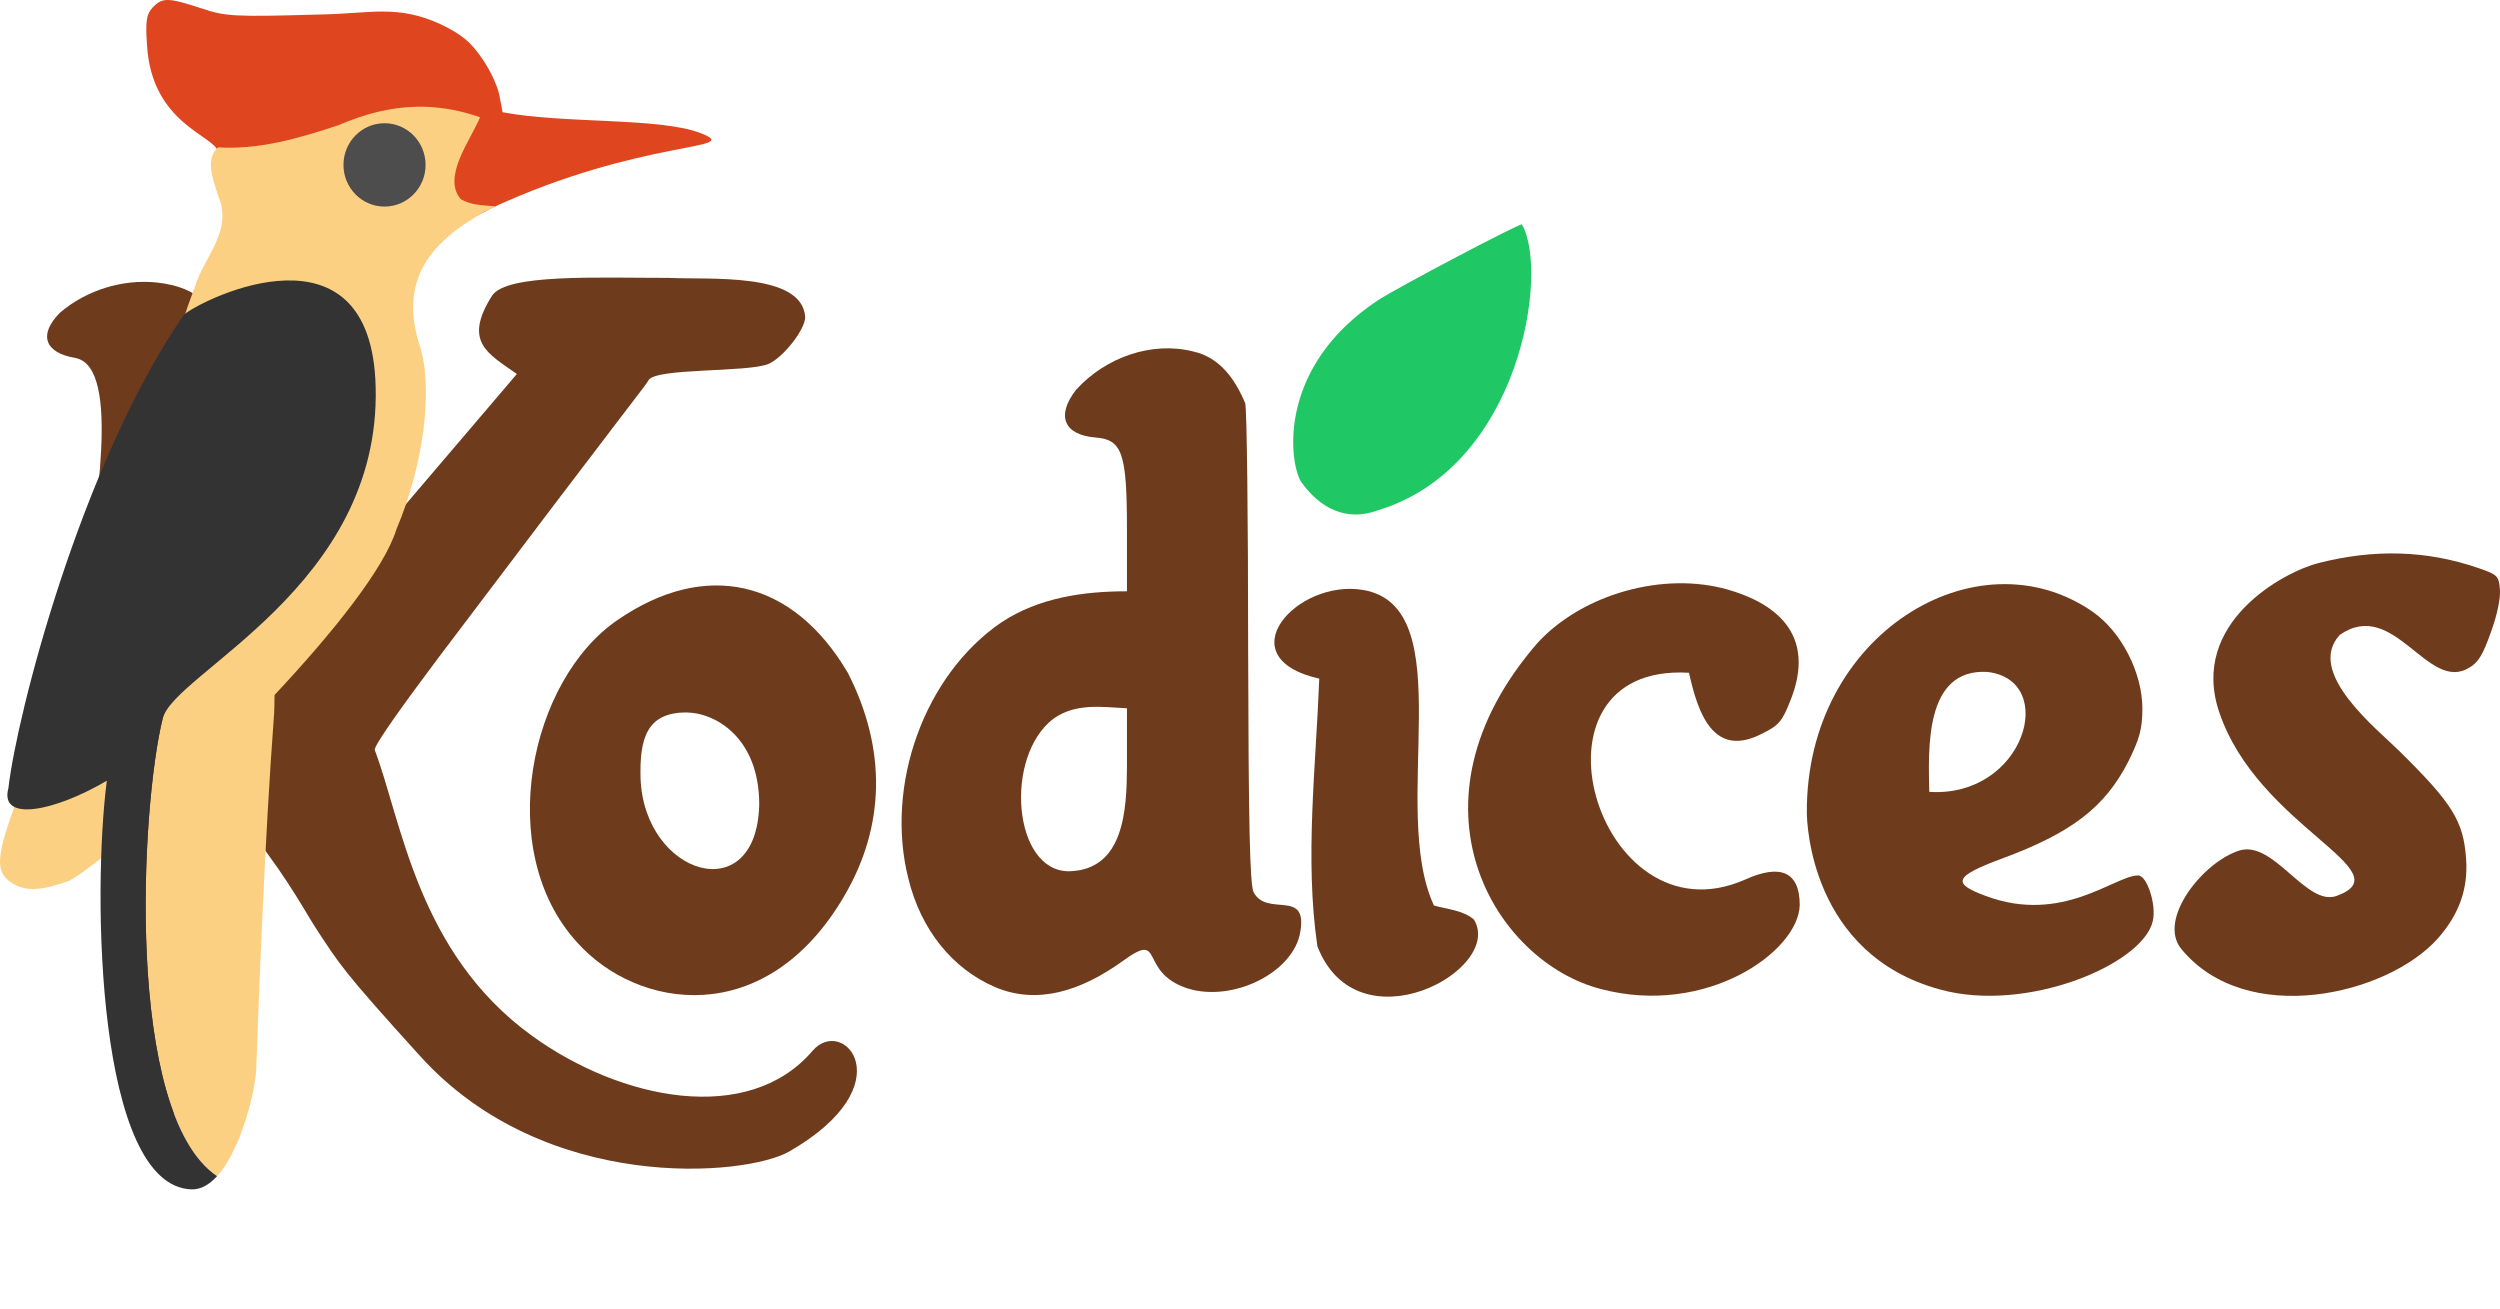 <?xml version="1.0" encoding="UTF-8" standalone="no"?>
<svg
   class="img-fluid"
   id="outputsvg"
   width="598.269"
   height="313.37"
   viewBox="0 0 5982.69 3133.7"
   version="1.1"
   sodipodi:docname="icon.svg"
   inkscape:version="1.3.2 (091e20e, 2023-11-25)"
   inkscape:export-filename="icon.png"
   inkscape:export-xdpi="300"
   inkscape:export-ydpi="300"
   xmlns:inkscape="http://www.inkscape.org/namespaces/inkscape"
   xmlns:sodipodi="http://sodipodi.sourceforge.net/DTD/sodipodi-0.dtd"
   xmlns="http://www.w3.org/2000/svg"
   xmlns:svg="http://www.w3.org/2000/svg">
  <defs
     id="defs5" />
  <sodipodi:namedview
     id="namedview5"
     pagecolor="#ffffff"
     bordercolor="#000000"
     borderopacity="0.25"
     inkscape:showpageshadow="2"
     inkscape:pageopacity="0.0"
     inkscape:pagecheckerboard="0"
     inkscape:deskcolor="#d1d1d1"
     showgrid="false"
     showguides="false"
     inkscape:zoom="2.5416311"
     inkscape:cx="99.739102"
     inkscape:cy="134.95271"
     inkscape:window-width="1712"
     inkscape:window-height="981"
     inkscape:window-x="0"
     inkscape:window-y="43"
     inkscape:window-maximized="1"
     inkscape:current-layer="outputsvg" />
  <path
     id="path15"
     style="fill:#6e3c1d;fill-opacity:1;stroke-width:0.961"
     d="m 374.888,676.045 c -81.676,-8.568 -168.43,18.431 -230.959,71.912 -52.807,52.822 -37.57,96.78 37.657,108.924 110,23.523 44.131,376.391 21.483,558.961 -27.729,223.527 -91.802,392.112 117.781,550.48 L 511.555,1775.545 C 29.818,1422.479 628.736,1200.93 544.812,812.688 518.97,739.217 477.254,686.784 374.888,676.045 Z"
     sodipodi:nodetypes="sccscccs" />
  <g
     id="l7IUenEGTAHev7w3zg1juv4"
     fill="#20c865"
     transform="translate(-163.102,195.002)">
    <g
       id="g3">
      <path
         id="pkvx5mY7x"
         d="m 3276,957 c -29.293,-51.928 -53.619,-275.577 184,-433 45,-30 342,-186 345,-182 65.959,111.623 -2.785,580.775 -344,684 -76.862,28.919 -140.705,-5.901 -185,-69 z"
         sodipodi:nodetypes="ccccc" />
    </g>
  </g>
  <path
     id="pEjTxlDpS"
     d="M 1006.099,2528.068 C 816.146,2318.758 812.611,2306.912 759.598,2227.03 731.483,2184.664 696.969,2115.076 607.898,2000.002 l 2,235 2,234 c 0.859,99.442 -229.951,309.746 -289,118 -64.859,-97.399 -76.722,-417.298 -66.841,-541.525 L 1236.898,895.002 c -68.782,-48.838 -129.803,-76.466 -59,-188 36.293,-51.988 249.232,-42 423,-42 93.885,4.962 319.31,-14.664 326,94 -0.257,29.999 -53,97 -88,112 -52.345,20.938 -269.715,8.751 -287,39 -6.104,12.207 -25.103,31.199 -502,663 -84,112 -156.54,212.648 -153,222 64.712,170.966 102.091,484.887 375.388,683.106 215.368,156.203 519.709,215.198 672.163,36.602 73.823,-86.482 222.386,81.288 -56,241 -103.487,59.371 -583.177,102.019 -882.35,-227.642 z"
     style="fill:#6e3c1d;fill-opacity:1"
     sodipodi:nodetypes="ssccccccccscccsssss" />
  <path
     id="pvb2HpcMK"
     d="m 5219.986,2270.88 c -57.845,-70.555 52.182,-208.677 139.364,-235.571 81.647,-25.186 160.137,134.791 232.117,108.749 163.49,-59.148 -187.946,-164.768 -280.67,-439.627 -72.284,-214.071 154.544,-335.895 237.369,-356.952 133.969,-34.167 258.948,-30.57 382.128,11.689 46.755,16.184 49.452,18.882 52.149,51.25 1.798,20.68 -6.294,61.14 -21.579,102.5 -18.882,53.947 -30.57,72.829 -51.25,84.518 -99.341,62.705 -180.222,-168.485 -310.198,-78.224 -83.61,89.803 90.069,226.052 142.062,277.829 126.776,124.978 153.75,167.237 160.044,258.049 5.395,71.93 -17.083,133.969 -68.333,191.513 -121.087,135.005 -458.094,213.466 -613.203,24.276 z"
     style="fill:#6e3c1d;fill-opacity:1;stroke-width:0.899"
     sodipodi:nodetypes="sasccccccccccs" />
  <path
     id="pERd0BtUx"
     d="m 1380.898,2255.001 c -199.782,-218.939 -113.692,-628.734 98,-772 208.029,-142.832 417.318,-98.129 550,127 93,182 90,367 -9,535 -187.818,320.998 -495.539,271.027 -639,110 z m 436,-330 c 0,-160.027 -105.631,-220 -175,-220 -94.942,0 -111.449,63.951 -109,157 8.04,233.149 278.447,315.839 284,63 z"
     style="fill:#6e3c1d;fill-opacity:1"
     sodipodi:nodetypes="cccccsscs" />
  <path
     id="pZSbaC6sT"
     d="m 2380.898,2362.001 c -102,-44 -177,-137 -207,-259 -57,-225 39,-489 223,-614 89.753,-58.835 195.345,-74 300,-74 v -147 c 0,-183 -11,-216 -75,-221 -76,-6 -95,-52 -47,-114 70.926,-78.313 181.917,-116.781 280,-92 64.129,13.866 100.956,66.522 125,124 4,14 7,277 7,585 1,423 4,566 13,585 32.013,60.825 129.162,-8.972 112,94 -15,98 -162,171 -271,136 -118.186,-39.395 -52.564,-138.865 -153,-66 -101.565,73.439 -206.734,105.971 -307,63 z m 316,-526 v -141 c -61.312,-3.312 -123.418,-12.758 -176,25 -118.343,89.853 -97.131,365 37,365 132.708,-2.634 138.335,-148.57 139,-249 z"
     style="fill:#6e3c1d;fill-opacity:1"
     sodipodi:nodetypes="ccccsccccccccccsccss" />
  <path
     id="pKk3lYaWt"
     d="m 3152.595,2264.355 c -30.606,-208.403 -3.581,-429.082 4.509,-640.297 -222.745,-50.246 -54.595,-238.652 104.147,-212.397 239.421,39.598 61.923,522.311 170.277,755.298 32.045,9.237 69.856,11.066 95.781,33.69 72.736,120.35 -278.899,311.487 -374.713,63.706 z"
     style="fill:#6e3c1d;fill-opacity:1"
     sodipodi:nodetypes="ccsccc" />
  <path
     id="p1Aik8Gb9W"
     d="m 3831.898,2367.001 c -254.299,-64.422 -487.036,-443.302 -152,-829 108,-117 302,-171 455,-127 149,43 201,134 151,262 -20,52 -29,63 -66,81 -120.144,64.575 -156.904,-49.069 -178,-144 -415.925,-24.965 -221.152,651.508 134,495 86,-39 131,-18 131,61 -2.929,111.305 -223.447,267.033 -475,201 z"
     style="fill:#6e3c1d;fill-opacity:1"
     sodipodi:nodetypes="ccccccccc" />
  <path
     id="p9jCdYy0O"
     d="m 4642.898,2368.001 c -310.245,-84.264 -318.8,-398.961 -319,-423 -2.658,-427.851 407.612,-672.779 684,-481 69,48 119,146 119,232 0,48 -7,73 -34,127 -56,109 -135,170 -303,232 -113,42 -120,59 -38,89 183.696,68.886 308.847,-49 365,-49 21,0 44,70 35,109 -23.338,103.961 -302.645,221.183 -509,164 z m 113,-760 c -150.784,-8.632 -141.013,183.869 -139,287 228.208,14.555 310.251,-267.49 139,-287 z"
     style="fill:#6e3c1d;fill-opacity:1"
     sodipodi:nodetypes="cccscccsccccc" />
  <g
     id="l2Zpu2UJixjSE91aAFRk12H"
     fill="rgb(243,115,68)"
     style="fill:#df451e;fill-opacity:1"
     transform="translate(-0.255,-1.373)">
    <g
       style="fill:#df451e;fill-opacity:1"
       id="g4">
      <path
         id="pMH1UtmwU"
         d="M 1095.787,327.528 C 1140.932,248.524 934.261,272.158 925,279.213 876.851,317.732 528.359,403.154 522,365 515.425,325.553 362.369,298.786 352,108 c -4,-56 -1,-73 13,-88 23,-25 37,-25 116,1 60,20 78,21 287,15 119.753,-1.99 182.662,-24.617 288,24 51,25 71,42 99,83 20,29 38,69 41,90 l 7,37 c 151.15,28.042 376.382,12.077 474,50 108.471,42.14 -139.967,11.835 -502,180 -156.421,95.591 -102.146,-132.977 -79.213,-172.472 z"
         sodipodi:nodetypes="ccsccccccccscc"
         style="fill:#df451e;fill-opacity:1" />
    </g>
  </g>
  <path
     style="fill:#fcd082"
     d="m 303.929,1806.68 c -61.541,36.585 -127.745,63.444 -198.184,76.953 l -59.004,10.996 -24.004,69.004 c -33,99 -30.988,128.988 12.012,152.988 30,17 67.996,13.996 130.996,-9.004 27.074,-14.427 77.033,-52.852 138.184,-105.039 z"
     id="path13" />
  <path
     id="poeeYUAkT"
     style="fill:#fcd082"
     d="m 994.866,255.508 c -60.982,1.549 -121.686,16.753 -185.117,44.121 -94.146,30.972 -187.946,59.142 -288.008,52.988 -34.913,30.397 -7.643,88.659 5.996,132.012 21.5,76.601 -39.001,130.255 -61.992,202.988 -31,84 -32.008,91.008 -13.008,73.008 634.392,-286.408 145.853,561.772 145.853,755.137 -87.356,58.446 -192.948,138.427 -209.232,203.672 -51.828,207.659 -92.582,944.583 130.156,1095.293 57.922,-63.624 91.669,-205.58 93.574,-255.391 6.951,-181.736 19.744,-542.581 42.93,-851.894 0.562,-7.5 0.776,-24.256 1.016,-44.297 140.351,-149.847 262.377,-302.238 291.719,-396.523 66,-156 89,-339.992 55,-441.992 -52.421,-166.051 38.021,-257.732 180.996,-330.996 -27.665,-2.371 -57.663,-2.309 -82.012,-17.012 -46.058,-52.966 24.937,-143.499 46.016,-195.996 -43.562,-15.152 -85.82,-23.307 -127.734,-24.941 -8.732,-0.34 -17.441,-0.397 -26.152,-0.176 z"
     sodipodi:nodetypes="sccccccscssccccccss" />
  <ellipse
     style="fill:#4d4d4d;fill-opacity:1;stroke-width:80"
     id="path5"
     cx="920.192"
     cy="394.615"
     rx="98.241"
     ry="99.753" />
  <path
     id="p5yoKnmSa"
     style="fill:#333333;fill-opacity:1"
     d="M 684.339,671.191 C 576.974,673.917 464.659,732.792 439.983,753.145 193.033,1112.018 40.079,1711.542 20.081,1886.23 c -22.091,82.966 112.325,54.804 235.586,-17.988 -35.225,271.713 -23.744,969.47 202.168,978.027 22.787,0.863 43.35,-11.598 61.582,-31.602 C 296.783,2663.816 337.537,1927.063 389.358,1719.434 416.792,1609.516 911.139,1404.132 898.987,926.152 894.124,721.9 791.704,668.466 684.339,671.191 Z m -28.32,1036.25 c -5.796,77.328 -10.939,157.881 -15.508,238.047 4.568,-80.166 9.711,-160.719 15.508,-238.047 z m -15.508,238.047 c -4.568,80.166 -8.549,159.946 -12.031,235.742 3.483,-75.796 7.463,-155.576 12.031,-235.742 z m -30.527,641.855 c -0.491,3.227 -1.188,6.841 -1.797,10.312 0.623,-3.55 1.298,-7.018 1.797,-10.312 z m -7.188,36.934 c -1.005,4.461 -1.993,8.89 -3.145,13.535 1.172,-4.731 2.124,-8.995 3.145,-13.535 z m -12.852,48.477 c -0.915,3.005 -1.611,5.884 -2.578,8.906 0.972,-3.04 1.659,-5.884 2.578,-8.906 z m -2.832,9.668 c -3.567,11.098 -7.561,22.256 -11.816,33.281 4.256,-11.039 8.249,-22.169 11.816,-33.281 z m -14.727,40.762 c -1.397,3.468 -2.832,6.913 -4.297,10.332 1.468,-3.429 2.897,-6.853 4.297,-10.332 z m -9.121,21.152 c -1.572,3.428 -3.125,6.891 -4.766,10.234 1.644,-3.352 3.191,-6.797 4.766,-10.234 z m -13.926,27.734 c -1.593,2.847 -3.274,5.501 -4.922,8.242 1.648,-2.744 3.328,-5.393 4.922,-8.242 z m -11.309,18.457 c -1.725,2.602 -3.494,5.111 -5.273,7.578 1.783,-2.474 3.545,-4.969 5.273,-7.578 z m -12.227,16.582 c -1.834,2.263 -3.641,4.596 -5.527,6.699 1.89,-2.107 3.69,-4.432 5.527,-6.699 z"
     sodipodi:nodetypes="scccscscsccccccccccccccccccccccccccccccccc" />
</svg>
